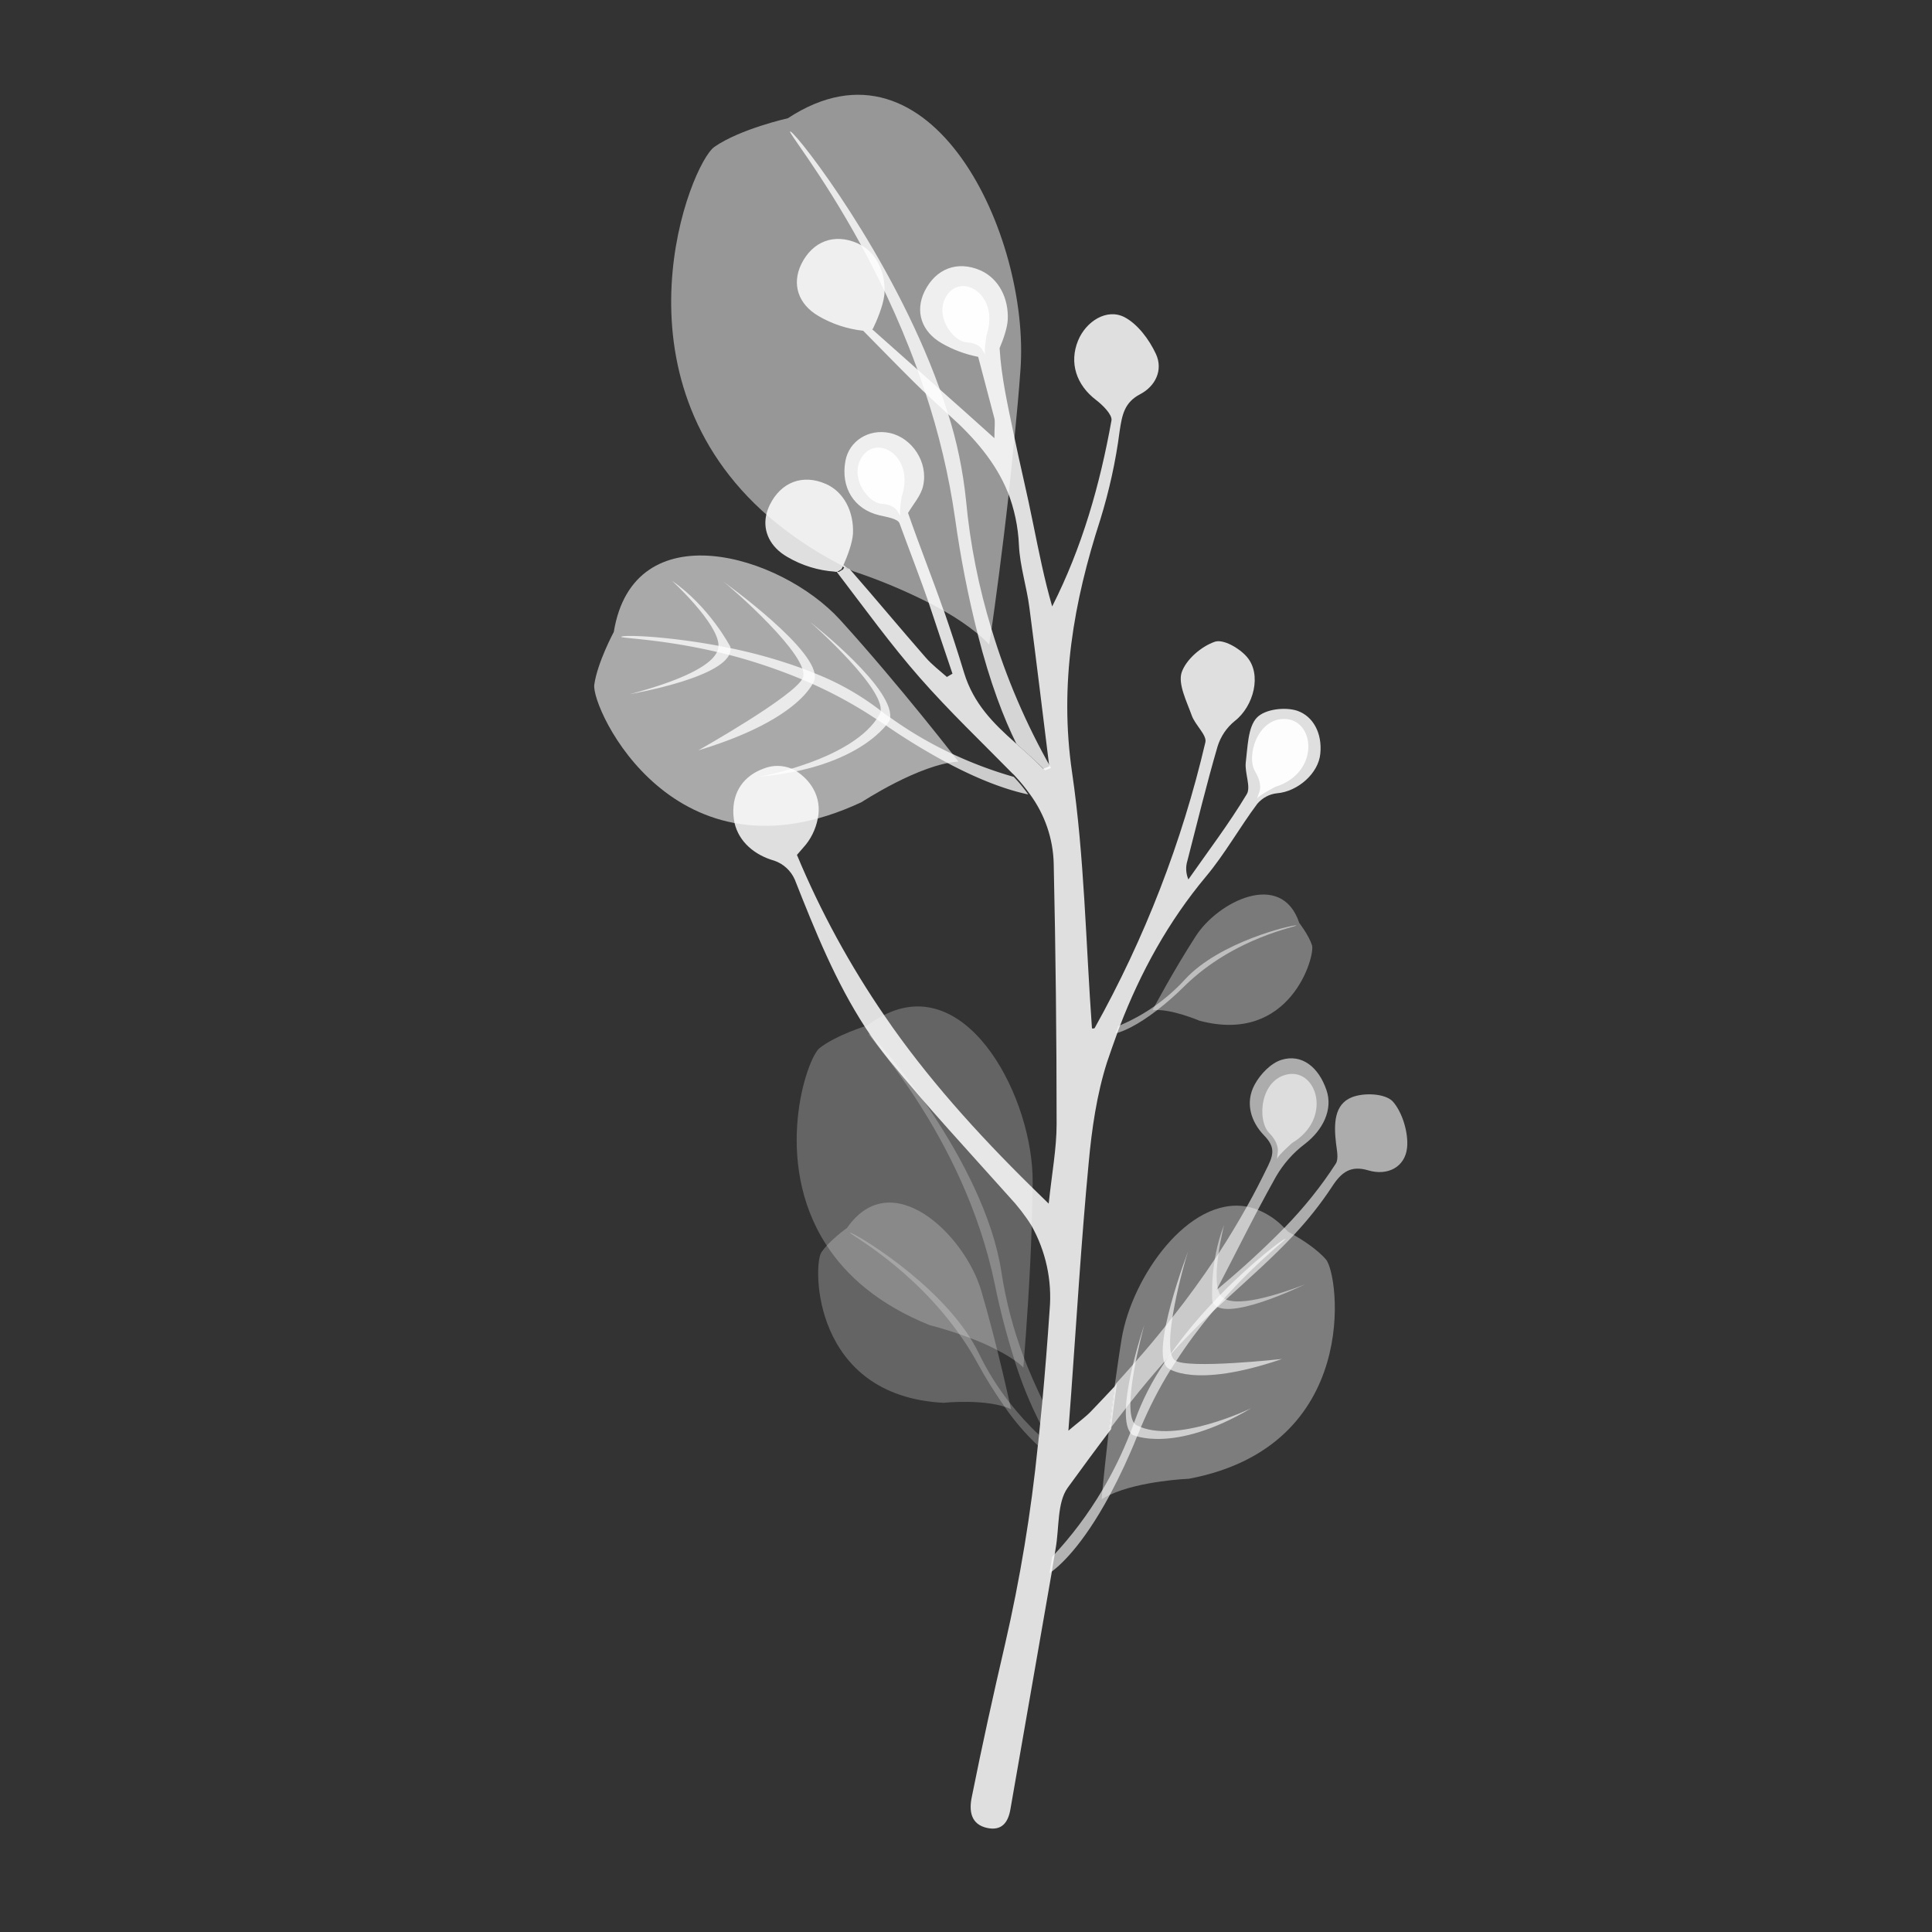 <svg xmlns="http://www.w3.org/2000/svg" viewBox="0 0 1000 1000" style="enable-background:new 0 0 1000 1000" xml:space="preserve"><rect x="0" y="0" width="1000" height="1000" fill="#333333" stroke="none"/><style>.st1,.st3{fill:#fff}.st3{opacity:.75}.st10,.st13,.st5,.st7{opacity:.24;fill:#fff;enable-background:new}.st10,.st13,.st7{opacity:.49}.st10,.st13{opacity:.63}.st13{opacity:.95}</style><g id="Layer_4"><g id="ZVnP6U" style="opacity:.84"><path class="st1" d="m431.2 287.8-.5.4c.2.1.4.3.6.4 0-.2 0-.5-.1-.8z"/><path class="st1" d="M441.5 276.2c-.3 4.9-2.9 11.7-4.9 16.2-.1.3-.3.6-.4.8-.2.5-.5 1-.7 1.4l-2.1 1.3h-1.1c-8.8-.6-17.3-3.2-24.9-7.7-8.6-5-12.5-12.9-10.9-21.2.4-1.9 1-3.8 1.9-5.6 5.8-11.9 17.1-16.2 29.1-10.9 9.5 4.2 14.5 14.6 14 25.7z"/><path class="st1" d="m439 294.6-2.1-1c-.2-.1-.4-.2-.7-.3.1-.3.3-.5.4-.8.6.4 1.1.9 1.6 1.4.2.2.5.4.8.7zM433 295.9h.3H433c.1 0 0 0 0 0z"/><path class="st1" d="M438.2 293.8c.3.2.5.5.8.8l-2.2-1c.1-.1.1-.2.1-.3.5.1.9.3 1.3.5zM578.1 716.2c-1.1 7.7-2.1 15.3-2.9 22.2l-1 1.3c.8-7 1.8-14.6 2.9-22.4l1-1.1z"/><path class="st1" d="M683.4 390c-.9 10.3-11.7 19.7-22.4 20.6-4 .4-7.6 2.4-10.2 5.4-9.2 12.3-16.8 26-26.6 37.7-19.4 23.2-33.8 49.4-44.6 77.5-.5 1.3-1 2.5-1.4 3.8-1.8 4.9-3.5 9.8-5.2 14.8-5.3 16.6-7.9 34.5-9.5 52.1-3.8 39.9-6.2 80-9.1 120-.4 5.1-.8 10.3-1.4 18.6 5.4-4.6 9-7.1 12-10.3 4.1-4.3 8.2-8.6 12.2-12.9-1.1 7.9-2.1 15.5-2.9 22.4l1-1.3c0 .4-.1.8-.2 1.3-7.6 10-15.1 20.2-22.5 30.4-5.5 7.7-4.3 20.8-6.2 31.4-.2 1.4-.5 2.9-.7 4.3-.5 2.9-1 5.7-1.4 8.5L523 936.4c-1.2 7.1-4.6 11.2-11.8 9.8-8.8-1.8-9.7-8.9-8.2-16.1 5.3-26.5 11.1-52.8 17.2-79 7.8-33.9 13.5-68.3 17-103 .2-1.8.4-3.7.6-5.5.1-1.3.3-2.6.4-3.9l1.2-12c1.5-16.3 2.8-32.6 3.9-48.9 1.3-15.1-2-30.2-9.4-43.4-3.3-5.3-7.2-10.3-11.5-14.9-20.9-23.4-42.3-46.4-62.2-70.8-4.3-5.3-8.4-10.9-12.2-16.7-15.4-23.6-26.1-50.1-36.6-76.7-2-4.6-5.9-8.2-10.6-9.8-10.2-2.9-18.3-9.7-20.6-19.5-.3-1.4-.5-2.8-.6-4.3-.7-12.1 5.7-20.3 15.7-23.9 4.7-1.9 9.9-1.8 14.5.1.9.4 1.7.8 2.5 1.3 3.5 2.3 6.5 5.3 8.6 9 2.7 4.7 3.5 10.2 2.4 15.4-1.1 5.7-3.7 11-7.6 15.2-.8.9-1.6 1.9-3.2 3.7 12.2 29.3 27.5 57.3 45.5 83.5 21.3 31.2 47.7 60.6 76 88.4l.6.6c2.7 2.7 5.5 5.3 8.2 8 1.7-16 4.1-28.6 4.1-41.2 0-44.9-.5-89.8-1.5-134.7-.3-13-4.6-25.5-12.3-36-2.3-3.2-4.8-6.3-7.5-9.2-.5-.6-1.1-1.2-1.7-1.7-16-16.3-32.6-32.1-47.7-49.3s-28.6-35.9-42.5-54.1c-.2-.3-.4-.5-.5-.8h1l2.2-1.3c.2-.3.3-.7.5-1.1l2.1 1c-.2-.3-.5-.5-.8-.8.5.3 1.1.5 1.6.8l.3.3c13.1 15 25.9 30.4 39 45.4 3.3 3.8 7.3 6.8 11 10.1 1-.6 1.9-1.1 2.9-1.7-4-11.7-7.9-23.5-11.8-35.2-4.6-13.6-10.7-29.1-15.6-42.6-.9-2.5-6.8-3.3-10.5-4.2-13-3.1-20.1-14.3-17.5-28.2 1.9-10.3 12.1-16.7 22.9-14.4 11.6 2.5 20.1 15.2 17.3 27.4-1.1 5-5 9.3-7.8 14 5.7 16.5 12.5 33.5 18.4 50.4h.1c3.7 10.7 7.2 21.4 10.5 32.3 4.9 16.1 15.3 26.3 26.2 36 5 4.5 10.1 8.9 14.8 13.7l3.1-1.2c-3.4-27.4-6.7-54.9-10.3-82.3-1.4-10.8-4.9-21.4-5.4-32.2-.4-9.5-2.4-19-5.9-27.8v.1c-6.1-15.1-17.3-28.1-30.2-39.6-.8-.7-1.5-1.3-2.2-2-4-3.6-7.9-7.3-11.8-11l-4-3.9c-8.9-8.8-17.7-17.9-26.5-26.8-8.2-.9-16.1-3.5-23.1-7.6-10.5-6.1-14-16.4-9-26.8 5.8-11.9 17.1-16.2 29.1-10.9.1 0 .3.1.4.2 9.3 4.3 14.2 14.6 13.6 25.6 0 .4 0 .8-.1 1.2-.7 5.7-4 13.4-5.9 17.3l-.4.2 21.6 19.2c2 1.8 4 3.6 6.1 5.4s3.7 3.4 5.6 5c9.7 8.6 19.7 17.5 30 26.8 0-6.1.5-8.5-.1-10.6-2.8-10.5-5.5-21-8.3-31.5-6.6-1.3-12.9-3.6-18.8-7-10.5-6-14-16.4-9-26.8 5.8-11.9 17.1-16.2 29.1-10.9 9.5 4.3 14.6 14.6 14 25.7-.3 4.3-2.3 10-4.2 14.5.8 14.7 4.3 30 7.3 44.5 3.2 15.6 7 31 10.1 46.6 2.9 14.2 5.7 28.4 9.8 42.6 15.5-30.6 24.7-62.9 30.7-96.3.5-2.9-4.5-7.9-7.9-10.5-10.3-7.8-14.1-19.3-9.4-30.8 4.1-10 14.9-16.9 24.1-12.1 6.8 3.6 12.7 11.5 16.2 19 3.9 8.4-.4 16.8-8.1 20.8-8.2 4.3-9.4 10.6-10.7 19.3-2 15.5-5.4 30.8-10 45.7-13.8 42.6-21.3 85-14.6 130.8 6.4 43.7 7.1 88.3 10.3 132.5 0 0 1.1.2 1.4-.2 25.9-46.4 45.2-96.2 57.3-147.9.9-3.7-5.4-9-7.1-14-2.6-7.2-7.1-16.1-5.2-22.1 2.3-6.8 10.2-13.5 17.1-15.9 4.3-1.6 12.7 3.2 16.6 7.7 8 9.1 3.6 25.7-6.2 33.3-4.2 3.4-7.3 8-8.9 13.2-5.7 19.5-10.5 39.4-15.6 59.1-1 3.2-.8 6.6.5 9.7 10.2-14.6 21-28.8 30.2-44.1 2.3-3.7-1.1-11-.5-16.4 1-8.1 1.1-18.3 5.7-23.2 4.2-4.5 14.7-5.7 21-3.6 8.3 2.9 12.9 11.7 11.9 22.1z"/><path d="M728.3 594.1c-1.1 10.1-10.2 14.6-20 11.7-9-2.7-13.9.7-18.9 8.5-5.8 8.8-12.4 17.1-19.6 24.8-11 11.8-23.2 22.5-35.1 33.4-1.4 1.3-2.9 2.6-4.3 3.9-1 .9-1.9 1.8-2.9 2.7-3.7 3.5-7.4 7-11 10.7-3.6 3.7-6.9 7.1-10.2 10.9l-1.2 1.3-2.5 2.9c-5.9 6.7-11.7 13.6-17.3 20.7-.8 1-1.6 1.9-2.3 2.9v.1c-2.6 3.3-5.1 6.5-7.6 9.8l-1 1.3c.8-7 1.8-14.6 2.9-22.4 0-.3.1-.7.2-1 3.1-3.4 6.2-6.9 9.3-10.4.5-.5 1-1 1.4-1.6 5.3-6 10.5-12.2 15.5-18.5 1.1-1.4 2.3-2.9 3.4-4.3 7.7-9.7 15-19.8 21.9-30.1.6-.9 1.2-1.9 1.9-2.9 5.1-7.8 9.9-15.8 14.5-24 3.9-6.9 7.5-14 11-21.2 3.1-6.4 3.2-10.1-2.1-15.6-6.8-7-10-16.9-4.9-26.3 2.9-5.4 8.4-11.1 13.8-12.8 10.5-3.3 19.3 3.6 23.4 15.7 3.4 9.9-1.8 20.6-11.2 27.8-6.1 4.6-11.2 10.4-15 17-3.1 5.6-6.2 11.2-9.2 16.9-6.8 12.9-13.5 26.3-20.8 40.3-.3.5-.5 1-.7 1.4.3-.3.6-.5.9-.8 12-10 23.5-20.5 34.5-31.7 9.8-10.1 18.7-21.1 26.3-32.9 1.6-2.5.5-7.1.1-10.7-1.1-9.6-1.1-20 8.3-23.7 6.2-2.4 16.9-2 21 2.1 5 5.5 8.3 16.3 7.5 24.1z" style="opacity:.7;fill:#fff;enable-background:new"/><path class="st1" d="M436.5 292.4c-.1.3-.3.6-.4.8-.2.5-.5 1-.7 1.4l-2.1 1.3h-1.1c-.6-1.7-.8-3.4-.8-5.1 0-.7-.1-1.4-.1-2.1 1.7 1.2 3.6 2.4 5.2 3.7z"/></g><path class="st3" d="M532.2 411.2c-9.5-2-23.3-6.5-41.6-16.2-11-5.9-21.7-12.4-32-19.5l-2.2-1.4-2.7-1.8a226 226 0 0 0-33-18.2c-1.8-.8-3.7-1.6-5.5-2.4-12.3-5.1-24.9-9.4-37.7-12.7-2.1-.5-4.2-1.1-6.2-1.5-30.4-7.1-51.8-7.1-49.6-8 2.2-.9 23.6-.2 50.4 4.8 2 .4 4.1.8 6.1 1.2 12.6 2.6 25 6.1 37.1 10.5 2.1.8 4.3 1.6 6.4 2.5 11.8 4.6 22.8 10.8 32.9 18.4.4.3.9.7 1.3 1 1.7 1.3 3.3 2.5 5 3.6 10.1 7.2 20.8 13.5 32 18.7 10.3 4.8 20.9 8.8 31.8 11.9 2.7 2.8 5.2 5.8 7.5 9.1z"/><path class="st3" d="M378 334.7s-10.8-20.7-30.2-34.1c0 0 24 22 24.1 33.5.1 10.2-22.5 19-45.9 25.2.1-.1 55.2-9.3 52-24.6z"/><path class="st3" d="M374.2 300.9s51.1 36.5 47.4 50.9c0 0-5.6 20.1-60.2 36.6 0 0 50.8-28.6 54.2-37.7 3.9-10.8-37-46.6-41.4-49.8z"/><path class="st3" d="M419.5 322.1s45.5 35.4 41 50.8c0 0-14.1 24.5-68.1 29.2 0 0 49.7-8.6 62.9-32.4 5.9-10.9-35.8-47.6-35.8-47.6z"/><path d="M496.1 394.2s-30.3-39.3-61.2-73.3-107-56.4-117.2 6.2c0 0-8.5 15.8-10.1 27.3-1.7 12.2 41.6 106.1 138.3 60.8.1 0 30.1-19.8 50.2-21z" style="opacity:.58;fill:#fff;enable-background:new"/><path class="st5" d="M539.8 725.2c-.3 4-.7 8-1.2 12-5.4-10.6-9.9-21.5-13.4-32.9-4.1-13-7.6-26.2-10.3-39.6-16.2-78.3-68.9-131.3-65.1-129.6 3.9 1.7 59.7 65.8 68.5 123.1 2.3 15.1 6.2 30 11.6 44.3 3 7.8 6.3 15.3 9.9 22.7z"/><path class="st5" d="M534.5 612v.8c-.1 6.4-.2 12.9-.4 19.3-.9 30.4-3.1 58.9-4 70.4-.3 3.4-.4 5.3-.4 5.3-1.4-1.3-2.8-2.5-4.3-3.5-2.6-1.8-5.3-3.5-8.1-4.9-4.2-2.3-8.6-4.3-13-6-1.9-.8-3.8-1.4-5.6-2.1-9.7-3.5-17.5-5.4-17.5-5.4-26.3-10.6-43.2-25.5-53.6-41.7-28.1-43.5-10-96.5-3.4-101.7 8.6-6.8 24.7-11.7 24.7-11.7l.5-.4c3.1-2.3 6.5-4.3 10-5.9 42.6-19.4 75.5 44.7 75.1 87.5z"/><path d="m544 397.5-3.1 1.2c-4.7-4.8-9.8-9.2-14.8-13.7-6.4-12.9-13.6-31.3-20.1-57-5-19.8-8.9-39.8-11.7-60-3.2-22.2-8.4-44-15.5-65.3-1.4-4.2-2.9-8.3-4.3-12.4-4.8-13.1-10-25.4-15.3-36.7-4.5-9.6-9.1-18.6-13.5-26.7-20.9-38.3-39.4-60.4-36.5-58.8 4.4 2.4 52.4 64.5 77 132.7 1.5 4.3 3 8.6 4.4 13 4.7 14.6 7.8 29.7 9.4 45 2.1 22.8 6.6 45.3 13.3 67.1 7.5 24.9 17.8 48.9 30.7 71.6z" style="opacity:.79;fill:#fff;enable-background:new"/><path class="st7" d="M528.2 191.3c-.8 11.1-1.8 22.2-2.9 33.2-1 10.4-2.1 20.6-3.1 30.4-3.5 31.5-7.2 58.3-9 70.9l-1.2 7.8c-1.9-2-4-3.9-6.1-5.7-5.2-4.2-10.8-8-16.6-11.3-2.6-1.5-5.2-2.9-7.9-4.3-12.8-6.5-26.1-12.1-39.7-16.6-.3-.2-.7-.3-1-.5-1-.4-1.9-.9-2.9-1.4-1.6-.8-3.2-1.6-4.7-2.5-12.5-6.6-24.2-14.5-35-23.7-84.4-72.9-40.8-182.9-28.3-191.6 13.4-9.3 38-14.8 38-14.8 74.5-48.9 125.4 61.1 120.4 130.1z"/><path class="st5" d="M537.8 742.7c-.2 1.9-.4 3.7-.6 5.5-6.5-6.1-12.3-12.9-17.3-20.2-5.1-7.3-9.8-14.8-14.1-22.7-2.4-4.4-5-8.6-7.7-12.5-25.4-37.2-60.6-55.1-58.1-54.8s45.1 25.4 63.7 57c1.1 1.9 2.1 3.7 3 5.6 4.3 8.9 9.6 17.4 15.7 25.2 4.7 6 9.8 11.7 15.4 16.9z"/><path class="st5" d="M523.3 729.4s-6.8-32.1-15.4-61.3-46.5-65.6-69.5-32.5c0 0-9.2 6.5-13.3 12.7-4.3 6.5-5 74.3 63.4 77.8 0-.1 22.8-2.3 34.8 3.3z"/><path d="M613 510.5c-4.4 4.4-9.1 8.5-14 12.3-10.5 8.1-17.7 11.1-21.6 12.1.5-1.3.9-2.5 1.4-3.8 6.7-2.8 13-6.2 18.9-10.4 5.7-4 10.9-8.6 15.6-13.7 17.9-19.6 55.7-28.4 57.6-28s-31.8 5.8-57.9 31.5z" style="opacity:.51;fill:#fff;enable-background:new"/><path d="M596.5 522.9s10.8-20.4 22.4-38.3c11.5-18 44.4-34.5 53.6-6.9 0 0 5 6.5 6.6 11.6 1.7 5.4-11.1 51.6-58.3 39-.1 0-15.1-6.5-24.3-5.4z" style="opacity:.35;fill:#fff;enable-background:new"/><path class="st10" d="M633.6 672.1c-1.2 1.4-2.5 2.8-3.7 4.3-.8.9-1.7 1.9-2.5 2.9-6.7 8-13 16.5-18.7 25.3-.9 1.4-1.9 3-2.9 4.5-5.9 9.5-11 19.5-15.3 29.7-.4.9-.7 1.8-1.1 2.7-.4.9-.6 1.4-.9 2.1-4.1 10.3-8.8 20.3-14 30.1-14.6 27.1-26.5 37.3-31.3 40.6.5-2.9 1-5.7 1.4-8.5 9.9-10.5 18.6-22.1 26-34.6 5.6-9.4 10.4-19.3 14.4-29.5.7-1.7 1.3-3.4 1.9-5.1.2-.4.3-.9.5-1.3 3.8-10.5 8.9-20.5 15.2-29.8.8-1.1 1.4-2.3 2.3-3.4.4-.5.8-1.1 1.2-1.6 6.6-9.3 13.8-18 21.7-26.3 1.3-1.4 2.5-2.7 3.8-4 16.8-17.1 31.9-28.6 33.7-29 1.7-.5-13.3 10.3-31.7 30.9z"/><path class="st7" d="M627.5 673.6s-1.6-20.2 6.1-39.6c0 0-7.1 27.9-2.1 36.1 4.5 7.3 24.6 2.1 44-5.3 0-.1-43.3 21.3-48 8.8z"/><path class="st10" d="M615 647.6s-19.9 51.9-10.8 60.3c0 0 13 11.4 59.4-4.5 0 0-49 5.4-55.5.7-7.8-5.7 5.2-51.9 6.9-56.5z"/><path class="st10" d="M592.3 685.7s-16.4 48.3-6.3 56.9c0 0 21.1 10.3 61.6-13.7 0 0-39.3 19.1-59.3 8.8-9.1-4.7 4-52 4-52z"/><path d="M615.4 765.4s-25.2 1-40.9 8.3c-1.5.7-2.9 1.4-4.3 2.3 0 0 .2-1.7.4-4.7.6-6.1 1.8-17.6 3.4-31.6.9-7.3 1.9-15.2 3.1-23.5 1.1-7.7 2.2-15.7 3.5-23.5 5.4-32 34.7-73.4 64.5-68.2 2 .3 3.9.9 5.7 1.6 5.2 2.1 9.9 5.2 13.8 9.3l2.2 2.2s1 .6 2.7 1.5c4.2 2.4 12.3 7.5 16.8 12.8 6.9 7.8 18.4 96.6-70.9 113.5z" style="opacity:.36;fill:#fff;enable-background:new"/><path d="M661.4 596.1s.8-4.3-4.4-9.6c-6.5-6.5-4.9-28 9.9-30.5 14.8-2.4 22.8 23 1.9 35.6 0 0-7 6.2-7.6 7.9-.5 1.6.2-3.4.2-3.4z" style="opacity:.59;fill:#fff;enable-background:new"/><path class="st13" d="M651.9 409.8s1.7-3.9-2.2-10.4c-4.9-7.9 1.3-28.5 16.2-27.2s17.1 28-5.9 35.1c0 0-8.2 4.3-9.1 5.8-.8 1.5 1-3.3 1-3.3zM464.3 264.3s-1.7-3.2-7.8-3.5c-7.6-.4-17.8-15-9.6-25.3 8.2-10.3 26.6 1.3 19.8 21.6 0 0-1.3 8.1-.7 9.5s-1.7-2.3-1.7-2.3zM508.2 180.7s-1.7-3.2-7.8-3.5c-7.5-.4-17.8-15-9.6-25.3 8.2-10.3 26.6 1.3 19.8 21.7 0 0-1.3 8.1-.7 9.5.5 1.3-1.7-2.4-1.7-2.4z"/></g></svg>